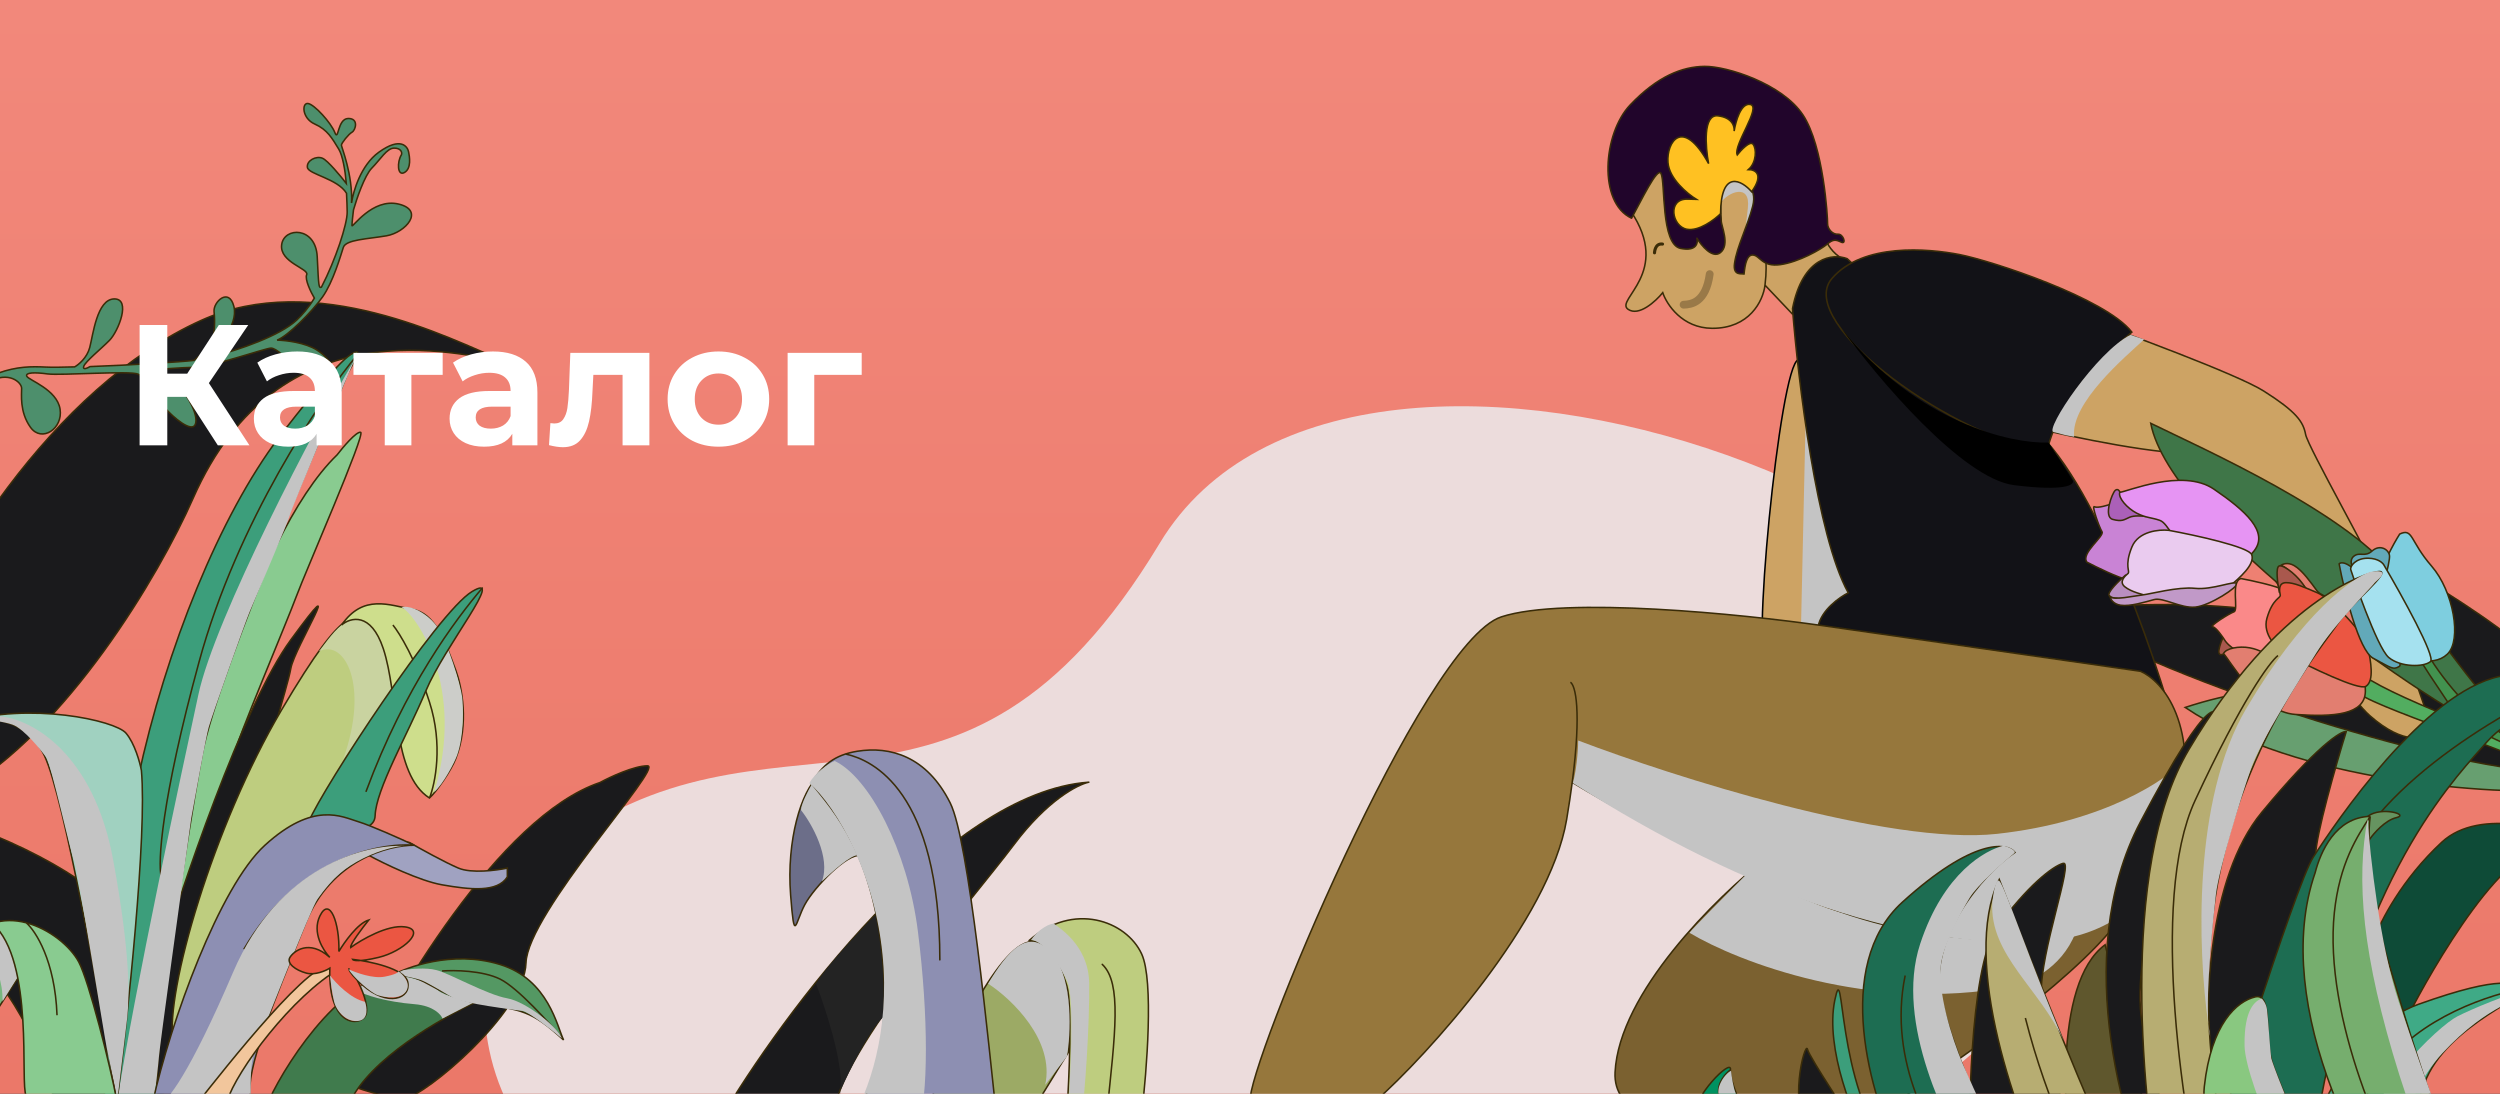 <svg width="320" height="140" viewBox="0 0 320 140" fill="none" xmlns="http://www.w3.org/2000/svg">
<rect x="0" y="0" width="320" height="140" fill="#333333" stroke="none"/>
<rect width="320" height="140" fill="url(#paint0_linear)"/>
<g clip-path="url(#clip0)">
<g style="mix-blend-mode:multiply">
<path d="M266.851 109.435C257.677 145.551 226.477 150.076 198.271 145.551C172.231 147.054 146.988 149.041 100.613 155.959C60.113 162 54.317 121.93 70.113 109.394C98.735 86.679 122.509 112.532 148.447 69.528C173.339 28.257 277.533 67.385 266.851 109.435Z" fill="#ECDCDC"/>
</g>
<path d="M279.703 90.552C302.872 82.88 319.752 95.076 327.428 97.537C330.249 98.441 338.418 100.503 328.841 101.149C319.264 101.796 293.988 100.171 279.703 90.552Z" fill="#679F70" stroke="#3A2C08" stroke-width="0.2"/>
<path d="M263.175 78.166C305.635 73.618 316.997 90.193 324.673 92.653C327.494 93.558 335.837 97.979 326.26 98.625C316.683 99.271 277.459 87.786 263.175 78.166Z" fill="#1A1A1C" stroke="#3A2C08" stroke-width="0.2"/>
<path d="M225.916 84.567C224.313 81.79 228.435 41.642 230.626 46.449C232.818 51.256 238.679 62.197 238.679 62.197V84.567C238.679 84.567 227.518 87.344 225.916 84.567Z" fill="#CDA364" stroke="black" stroke-width="0.2"/>
<g style="mix-blend-mode:multiply">
<path d="M230.486 82.198L231.191 50.483C233.776 58.823 239.765 79.144 239.413 81.258C239.131 82.949 232.835 82.433 230.486 82.198Z" fill="#C4C4C4"/>
</g>
<path d="M208.385 39.583C206.664 38.366 214.048 34.891 208.729 27.016C209.712 24.812 212.002 20.398 213.298 20.379C214.919 20.356 215.543 28.262 215.596 28.807C215.649 29.353 219.466 30.137 218.987 26.656C218.509 23.174 221.571 21.694 223.81 21.891C226.049 22.089 225.439 26.969 224.884 29.878C224.439 32.205 230.566 31.409 233.825 30.949C233.987 31.425 234.959 32.934 236.425 33.332C233.473 33.251 230.506 37.849 229.391 40.159L225.921 36.501C225.67 38.541 223.916 42.056 219.14 42.023C215.319 41.996 213.342 38.972 212.83 37.463C211.923 38.575 209.762 40.557 208.385 39.583Z" fill="#CDA364"/>
<path d="M225.921 36.501C225.67 38.541 223.916 42.056 219.14 42.023C215.319 41.996 213.342 38.972 212.83 37.463C211.923 38.575 209.762 40.557 208.385 39.583C206.664 38.366 214.048 34.891 208.729 27.016C209.712 24.812 212.002 20.398 213.298 20.379C214.919 20.356 215.543 28.262 215.596 28.807C215.649 29.353 219.466 30.137 218.987 26.656C218.509 23.174 221.571 21.694 223.81 21.891C226.049 22.089 225.439 26.969 224.884 29.878C224.439 32.205 230.566 31.409 233.825 30.949C233.987 31.425 234.959 32.934 236.425 33.332C233.473 33.251 230.506 37.849 229.391 40.159L225.921 36.501ZM225.921 36.501C226.122 34.868 226.067 33.536 226.016 33.047" stroke="#3A2C08" stroke-width="0.2"/>
<g style="mix-blend-mode:multiply">
<path d="M223.725 26.628C224.116 23.322 221.078 24.643 220.244 25.982C219.983 17.847 224.999 22.201 225.26 25.329C225.452 27.634 223.831 30.881 222.8 32.549C222.726 32.709 222.642 32.841 222.548 32.943C222.627 32.824 222.711 32.692 222.8 32.549C223.246 31.585 223.377 29.572 223.725 26.628Z" fill="#C4C4C4"/>
</g>
<path d="M215.5 39.001C216.494 38.977 218.347 38.712 218.844 35.087" stroke="#997948" stroke-linecap="round" stroke-linejoin="round"/>
<path d="M211.777 32.36C211.777 32.36 211.812 31.1 212.801 31.242" stroke="#3A2C08" stroke-width="0.4" stroke-linecap="round" stroke-linejoin="round"/>
<path d="M206.728 137.267C207.216 127.072 219.756 114.795 225.966 109.931C233.58 98.161 277.602 107.179 272.141 116.404C267.772 123.784 250.599 135.952 242.559 141.113C230.412 144.079 206.24 147.462 206.728 137.267Z" fill="#7B6130" stroke="#3A2C08" stroke-width="0.2"/>
<g style="mix-blend-mode:multiply">
<path d="M257.407 126.29C239.359 129.671 222.45 123.104 216.252 119.398C216.616 118.878 221.215 114.24 223.468 111.986L230.425 114.717C238.227 119.242 257.168 119.723 265.663 119.398C263.843 124.079 259.4 125.943 257.407 126.29Z" fill="#C4C4C4"/>
</g>
<path d="M236.579 75.884C232.555 68.648 230.142 48.621 229.439 39.513C230.767 32.776 234.654 32.435 236.432 33.107C240.757 37.11 251.576 47.046 260.249 54.761C268.922 62.475 276.72 86.33 279.536 97.293C275.578 90.851 246.678 83.198 232.723 80.176C233.133 78.076 235.464 76.44 236.579 75.884Z" fill="#121217" stroke="#3A2C08" stroke-width="0.2"/>
<path d="M208.839 27.929C204.54 25.951 205.158 17.101 208.673 13.42C212.188 9.74 215.315 8.54 218.169 8.497C221.023 8.455 228.113 10.698 230.776 14.709C233.438 18.719 233.949 27.946 233.93 28.616C233.912 29.287 234.574 30.04 235.259 29.979C235.944 29.917 236.387 31.336 235.673 30.995C234.959 30.654 234.639 30.605 233.858 31.266C233.076 31.928 230.26 33.538 227.88 33.875C225.5 34.211 225.272 32.668 224.349 32.643C223.61 32.623 223.365 33.78 223.236 35.089C223.066 34.937 221.778 35.443 222.019 33.714C222.319 31.553 223.717 28.899 224.349 26.385C224.98 23.871 223.195 23.019 221.464 23.172C219.732 23.326 220.339 27.573 220.32 28.244C220.302 28.914 221.481 31.329 220.208 32.339C219.19 33.147 217.782 31.442 217.205 30.489C217.363 31.096 217.166 32.207 215.12 31.798C212.563 31.286 213.182 23.347 212.611 22.207C212.154 21.294 209.989 25.867 208.839 27.929Z" fill="#21052B" stroke="#3A2C08" stroke-width="0.2" stroke-linecap="round" stroke-linejoin="round"/>
<path d="M192.172 78.959C200.256 76.309 222.979 78.606 233.331 80.087L273.982 85.924C276.783 87.134 281.694 92.71 278.93 105.331C275.475 121.108 259.957 122.005 243.604 118.912C230.521 116.438 209.913 105.368 201.244 100.143C201.057 101.574 200.822 103.15 200.532 104.884C198.363 117.824 182.648 135.136 176.001 141C170.234 142.291 160.359 144.487 160.001 141C159.554 136.642 182.068 82.272 192.172 78.959Z" fill="#96773C"/>
<path d="M201.013 87.326C201.656 87.725 202.45 90.897 201.244 100.143M201.244 100.143C201.057 101.574 200.822 103.15 200.532 104.884C198.363 117.824 182.648 135.136 176.001 141C170.234 142.291 160.359 144.487 160.001 141C159.554 136.642 182.068 82.272 192.172 78.959C200.256 76.309 222.979 78.606 233.331 80.087L273.982 85.924C276.783 87.134 281.694 92.71 278.93 105.331C275.475 121.108 259.957 122.005 243.604 118.912C230.521 116.438 209.913 105.368 201.244 100.143Z" stroke="#3A2C08" stroke-width="0.2"/>
<g style="mix-blend-mode:multiply">
<path d="M255.627 106.733C241.872 108.249 214.148 99.399 202.005 94.785C202.005 96.35 201.709 99.034 201.32 100.228C224.072 114.777 245.285 121.553 261.372 120.503C277.458 119.454 280.35 104.354 279.67 97.262C277.387 99.788 269.383 105.218 255.627 106.733Z" fill="#C4C4C4"/>
</g>
<path d="M281.707 57.994C277.002 58.417 265.161 55.93 259.828 54.634C257.371 46.928 262.366 41.782 265.171 40.171C271.968 42.581 286.4 47.931 289.747 50.047C293.931 52.692 294.816 53.982 295.116 55.6C295.417 57.219 303.868 72.059 304.939 74.965C305.795 77.289 309.632 88.398 311.443 93.663C310.574 94.597 307.735 95.494 303.333 91.6C298.93 87.706 287.081 67.574 281.707 57.994Z" fill="#CDA364" stroke="#3A2C08" stroke-width="0.2"/>
<path d="M220.23 27.352C219.431 28.138 217.449 29.636 215.913 29.343C213.994 28.976 213.374 25.415 216.019 25.488L217.14 25.518C215.992 24.814 213.659 22.884 213.5 20.798C213.303 18.19 215.367 14.882 218.701 20.94C218.295 18.805 217.968 14.594 219.9 14.827C221.712 15.045 222.036 16.156 221.97 16.784C222.177 15.488 222.845 13.163 224.022 13.369C225.54 13.635 221.815 18.603 222.365 19.829C222.876 19.185 223.994 18.007 224.377 18.449C224.855 19 224.851 20.794 223.794 21.708C224.617 21.7 225.851 22.257 224.21 24.545C222.963 23.091 220.279 21.611 220.23 27.352Z" fill="#FFC122" stroke="#3A2C08" stroke-width="0.2"/>
<path d="M234.493 35.639C238.45 31.064 246.763 31.794 250.819 32.584C254.874 33.375 269.465 38.136 272.879 42.51C270.145 44.856 263.801 50.33 262.021 57.683C250.615 56.439 229.547 41.356 234.493 35.639Z" fill="#121217" stroke="#3A2C08" stroke-width="0.2"/>
<g style="mix-blend-mode:multiply">
<path d="M274.447 43.451L272.704 42.866C268.391 44.987 261.637 55.079 262.858 55.307C263.835 55.491 263.66 55.605 265.492 55.911C265.003 51.575 272.055 45.665 274.447 43.451Z" fill="#C4C4C4"/>
</g>
<g style="mix-blend-mode:multiply">
<path d="M257.8 62.099C251.197 61.274 240.359 48.441 235.766 42.128C245.494 54.155 257.456 56.818 262.222 56.646L265.317 61.51C265.563 62.05 264.403 62.925 257.8 62.099Z" fill="black"/>
</g>
<path d="M311.18 86.893C308.998 85.308 294.97 75.729 288.229 71.137C285.215 69.912 287.263 67.729 288.863 69.426C290.463 71.123 309.584 84.369 311.515 85.274C313.446 86.179 330.666 96.25 331.757 96.488C332.849 96.726 332.277 98.238 331.524 98.324C330.77 98.411 313.908 88.874 311.18 86.893Z" fill="#5AC76C" stroke="#3A2C08" stroke-width="0.2"/>
<path d="M275.295 54.184C277.841 67.428 311.095 90.495 321.015 94.831L326.087 95.917C326.011 94.962 312.395 82.326 306.923 74.192C301.45 66.058 281.482 57.219 275.295 54.184Z" fill="#3F7648" stroke="#3A2C08" stroke-width="0.2"/>
<path d="M268.103 64.861C268.454 65.085 269.88 64.657 270.549 64.415C273.526 63.697 277.061 66.481 278.456 67.964C276.977 70.169 273.699 74.51 272.417 74.236C271.135 73.961 268.356 72.602 267.127 71.956C266.278 70.843 269.406 68.625 269.055 68.062C268.705 67.499 267.664 64.582 268.103 64.861Z" fill="#C983D5" stroke="#3A2C08" stroke-width="0.2"/>
<path d="M269.983 76.264C269.651 75.855 271.218 74.345 272.042 73.641C272.431 74.121 275.859 75.474 274.359 76.107C272.859 76.74 270.398 76.775 269.983 76.264Z" fill="#B98EC0" stroke="#3A2C08" stroke-width="0.2"/>
<path d="M270.751 62.769C271.058 62.52 271.257 62.783 271.318 62.945C271.328 63.742 273.559 65.384 274.674 66.105C274.213 66.038 273.15 65.963 272.586 66.209C271.88 66.515 271.645 66.812 270.421 66.48C269.198 66.147 270.367 63.08 270.751 62.769Z" fill="#AB60B8" stroke="#3A2C08" stroke-width="0.2"/>
<path d="M283.374 62.606C279.328 59.849 272.048 63.033 271.328 63.013C271.088 63.71 272.281 65.058 273.493 65.685C274.139 66.018 274.617 66.146 275.092 66.251C275.51 66.344 275.927 66.421 276.453 66.606C277.579 67.001 278.205 69.512 281.05 71.532C283.895 73.553 286.686 72.9 288.551 70.484C290.415 68.067 287.42 65.364 283.374 62.606Z" fill="#E694F3" stroke="#3A2C08" stroke-width="0.2"/>
<path d="M272.886 70.008C273.709 67.997 276.361 67.751 277.584 67.879C280.986 68.503 287.877 70.004 288.224 71.008C288.657 72.263 286.666 73.95 285.38 75.065C284.094 76.18 277.829 77.097 275.948 76.578C274.067 76.058 272.807 75.765 271.988 75.115C271.169 74.465 272.015 73.707 272.367 73.421C272.72 73.135 271.856 72.521 272.886 70.008Z" fill="#EACBEF" stroke="#3A2C08" stroke-width="0.2"/>
<path d="M280.964 75.306C278.764 75.076 275.21 76.05 274.234 76.153C273.326 76.248 270.437 76.895 270.08 76.355C270.128 76.664 270.467 77.321 271.434 77.469C272.644 77.654 274.548 77.063 275.722 76.747C276.897 76.431 279.142 77.895 281.005 77.71C282.867 77.524 286.573 75.103 286.294 74.694C286.015 74.284 283.163 75.537 280.964 75.306Z" fill="#C199C8"/>
<path d="M270.045 76.212C270.041 76.266 270.053 76.314 270.08 76.355M270.08 76.355C270.437 76.895 273.326 76.248 274.234 76.153C275.21 76.05 278.764 75.076 280.964 75.306C283.163 75.537 286.015 74.284 286.294 74.694C286.573 75.103 282.867 77.524 281.005 77.71C279.142 77.895 276.897 76.431 275.722 76.747C274.548 77.063 272.644 77.654 271.434 77.469C270.467 77.321 270.128 76.664 270.08 76.355Z" stroke="#3A2C08" stroke-width="0.2"/>
<path d="M327.415 96.801C321.519 94.932 304.765 88.755 301.781 85.888C298.655 84.986 300.088 87.408 301.968 88.789C304.977 91 325.54 97.347 331.419 101.299C333.65 100.649 332.58 98.437 327.415 96.801Z" fill="#52AD60" stroke="#3A2C08" stroke-width="0.2"/>
<path d="M284.012 83.515C284.099 83.901 284.418 83.817 284.566 83.727C285.067 83.108 287.836 83.198 289.158 83.32C288.754 83.088 287.872 82.489 287.581 81.947C287.217 81.27 287.215 80.891 286.048 80.396C284.881 79.9 283.903 83.034 284.012 83.515Z" fill="#A9584D" stroke="#3A2C08" stroke-width="0.2"/>
<path d="M283.225 80.234C283.639 80.275 284.495 81.493 284.87 82.097C286.765 84.503 291.266 84.502 293.279 84.201C293.481 81.553 293.591 76.114 292.414 75.537C291.236 74.96 288.212 74.309 286.846 74.055C285.491 74.404 286.577 78.082 285.953 78.308C285.329 78.534 282.707 80.182 283.225 80.234Z" fill="#FA8989" stroke="#3A2C08" stroke-width="0.2"/>
<path d="M299.791 79.984C297.921 78.804 295.731 75.84 295.027 75.156C294.373 74.519 292.504 72.223 291.889 72.428C292.118 72.214 292.79 71.908 293.642 72.39C294.706 72.993 295.838 74.635 296.565 75.609C297.292 76.584 299.962 76.823 301.31 78.121C302.659 79.418 304.073 83.613 303.6 83.762C303.128 83.911 301.662 81.163 299.791 79.984Z" fill="#E27E70"/>
<path d="M291.772 72.518C291.803 72.472 291.842 72.443 291.889 72.428M291.889 72.428C292.504 72.224 294.373 74.519 295.027 75.156C295.731 75.84 297.921 78.804 299.791 79.984C301.662 81.163 303.128 83.911 303.6 83.762C304.073 83.613 302.659 79.418 301.31 78.121C299.962 76.823 297.292 76.584 296.565 75.609C295.838 74.635 294.706 72.993 293.642 72.39C292.79 71.908 292.118 72.214 291.889 72.428Z" stroke="#3A2C08" stroke-width="0.2"/>
<path d="M293.828 91.452C288.943 91.116 285.193 84.111 284.615 83.681C284.858 82.985 286.629 82.664 287.969 82.921C288.683 83.058 289.137 83.254 289.576 83.465C289.962 83.651 290.336 83.849 290.865 84.029C291.994 84.414 294.039 82.829 297.524 83.001C301.009 83.174 302.799 85.413 302.769 88.466C302.739 91.518 298.713 91.788 293.828 91.452Z" fill="#E27E70" stroke="#3A2C08" stroke-width="0.2"/>
<path d="M291.753 72.437C291.239 72.553 291.536 74.708 291.748 75.771C292.35 75.635 295.881 76.692 295.094 75.267C294.307 73.841 292.395 72.291 291.753 72.437Z" fill="#A9584D" stroke="#3A2C08" stroke-width="0.2"/>
<path d="M290.165 79.148C289.568 81.237 291.499 83.071 292.54 83.728C295.599 85.341 301.942 88.425 302.835 87.85C303.952 87.132 303.431 84.575 303.11 82.903C302.79 81.231 298.435 76.636 296.635 75.88C294.836 75.125 293.665 74.576 292.619 74.58C291.574 74.584 291.769 75.703 291.869 76.145C291.969 76.588 290.911 76.537 290.165 79.148Z" fill="#EB5642" stroke="#3A2C08" stroke-width="0.2"/>
<path d="M304.129 70.538C312.95 82.656 322.44 96.532 328.08 98.302C333.284 101.006 333.768 101.1 332.867 95.71C331.139 85.375 309.245 73.507 304.129 70.538Z" fill="#1A1A1C" stroke="#3A2C08" stroke-width="0.2"/>
<path d="M323.121 95.326C317.498 93.313 312.549 86.796 310.777 83.789C310.645 82.111 309.33 81.984 309.085 82.771C308.84 83.558 312.793 88.925 314.117 91.123C315.442 93.321 322.665 96.023 327.492 98.205C331.611 100.066 332.298 98.229 331.839 97.862C330.137 96.501 328.743 97.338 323.121 95.326Z" fill="#42924F" stroke="#3A2C08" stroke-width="0.2"/>
<path d="M304.614 80.85C302.19 77.921 305.302 71.302 307.161 68.359C308.887 67.549 308.448 69.249 311.245 72.465C314.041 75.681 315.159 81.952 313.249 83.743C311.339 85.534 307.645 84.51 304.614 80.85Z" fill="#7ECEDF" stroke="#3A2C08" stroke-width="0.2"/>
<path d="M299.407 72.17C299.561 71.996 300.128 71.864 301.166 72.73C301.215 72.77 301.264 72.817 301.313 72.869C301.05 72.522 300.674 71.703 301.279 71.206C302.035 70.584 302.685 71.37 303.627 70.528C304.568 69.685 305.664 70.236 305.849 71.055C306.035 71.874 304.368 77.469 303.749 78.734C303.659 80.345 307.916 84.797 307.109 85.3C306.302 85.804 306.06 85.473 303.761 84.249C301.921 83.269 300.092 75.788 299.407 72.17Z" fill="#62A9B9"/>
<path d="M303.749 78.734C303.659 80.345 307.916 84.797 307.109 85.3C306.302 85.804 306.06 85.473 303.761 84.249C301.921 83.269 300.092 75.788 299.407 72.17C299.561 71.996 300.128 71.864 301.166 72.73C301.215 72.77 301.264 72.817 301.313 72.869M303.749 78.734C303.34 77.17 302.307 73.921 301.313 72.869M303.749 78.734C304.368 77.469 306.035 71.874 305.849 71.055C305.664 70.236 304.568 69.685 303.627 70.528C302.685 71.37 302.035 70.584 301.279 71.206C300.674 71.703 301.05 72.522 301.313 72.869" stroke="#3A2C08" stroke-width="0.2"/>
<path d="M303.143 71.454C304.435 71.479 305.033 72.078 305.171 72.374C307.44 76.234 311.802 84.1 311.1 84.685C310.222 85.416 307.276 85.425 305.759 84.158C304.241 82.89 301.017 73.357 300.897 72.917C300.777 72.477 301.528 71.422 303.143 71.454Z" fill="#A5E1EF" stroke="#3A2C08" stroke-width="0.2"/>
<path d="M76.803 100.161C63.928 104.509 50.22 127.854 44.975 138.983C46.524 139.566 50.089 140.691 51.948 140.536C54.273 140.342 67.147 129.666 67.326 123.26C67.505 116.854 85.028 98.025 82.882 98.025C81.166 98.025 78.114 99.449 76.803 100.161Z" fill="#1A1A1C" stroke="#3A2C08" stroke-width="0.2"/>
<path d="M25.736 41.017C6.751 49.607 -8.046 73.164 -13.804 89.648C-15.181 93.478 -14.005 95.898 -13.245 96.63C-9.416 100.924 -16.315 107.734 -5.268 101.44C8.54 93.572 20.36 73.689 24.711 63.797C35.759 38.68 58.92 45.51 64.41 46.2C57.652 43.367 40.324 34.416 25.736 41.017Z" fill="#1A1A1C" stroke="#3A2C08" stroke-width="0.2"/>
<path d="M28.326 136.978C37.528 159.02 22.323 131.008 20.468 143.804C19.889 143.469 11.175 165.051 7.557 143.804C3.94 122.558 -12.884 115.107 -21 100.633C11.451 108.421 20.468 118.157 28.326 136.978Z" fill="#1A1A1C" stroke="#3A2C08" stroke-width="0.2"/>
<path d="M43.144 58.226C32.199 68.799 23.279 102.237 20.188 117.634L22.97 116.753C25.212 110.628 29.741 98.05 29.927 96.741C30.159 95.105 36.767 79.497 37.927 76.35C39.086 73.204 46.855 55.457 46.159 55.331C45.602 55.23 43.917 57.219 43.144 58.226Z" fill="#89CB90" stroke="#3A2C08" stroke-width="0.2"/>
<path d="M37.231 81.887C31.11 90.244 23.163 113.815 19.956 124.555C16.617 134.884 18.951 139.851 20.535 141.044C25.019 128.206 33.938 102.051 33.753 100.137C33.521 97.746 36.767 88.18 37.231 85.537C37.695 82.894 44.884 71.44 37.231 81.887Z" fill="#1A1A1C" stroke="#3A2C08" stroke-width="0.2"/>
<path d="M44.886 45.386C43.124 46.493 38.046 52.896 35.727 55.958C28.213 65.904 21.265 82.848 17.64 99.76C14.328 115.21 14.051 130.654 13.35 140.289C15.939 141.086 20.932 142.202 20.19 140.289C19.263 137.897 23.785 107.815 25.872 96.613C27.959 85.411 43.959 49.413 44.306 48.281C44.525 47.569 45.566 46.065 45.765 45.386C45.884 44.983 45.706 44.87 44.886 45.386Z" fill="#3C9E7B"/>
<path d="M45.765 45.386C45.884 44.983 45.706 44.87 44.886 45.386C43.124 46.493 38.046 52.896 35.727 55.958C28.213 65.904 21.265 82.848 17.64 99.76C14.328 115.21 14.051 130.654 13.35 140.289C15.939 141.086 20.932 142.202 20.19 140.289C19.263 137.897 23.785 107.815 25.872 96.613C27.959 85.411 43.959 49.413 44.306 48.281C44.525 47.569 45.566 46.065 45.765 45.386ZM45.765 45.386C41.039 51.035 30.364 66.811 25.481 84.717C20.598 102.622 20.212 110.473 20.629 112.16" stroke="#3A2C08" stroke-width="0.2"/>
<g style="mix-blend-mode:multiply">
<path d="M25.396 88.898C27.515 79.06 40.367 54.54 45.662 45.537C45.015 46.655 37.248 65.249 37.072 66.014C36.895 66.779 32.483 77.075 31.952 78.312L31.952 78.313C31.423 79.548 27.127 91.611 26.715 93.082C26.386 94.259 25.087 101.34 24.479 104.733C23.145 114.344 20.454 133.872 20.36 135.096C20.266 136.32 19.85 139.764 19.654 141.333H14.947C17.242 126.603 23.277 98.737 25.396 88.898Z" fill="#C4C4C4"/>
</g>
<path d="M36.024 90.897C27.328 105.623 21.112 126.985 22.155 133.278C24.706 131.768 40.938 107.853 41.402 104.706C41.773 102.189 47.354 93.588 50.098 89.602C50.407 87.295 50.492 82.252 48.358 80.54C45.692 78.4 44.72 76.17 36.024 90.897Z" fill="#BECD7F" stroke="#3A2C08" stroke-width="0.2"/>
<g style="mix-blend-mode:multiply">
<path d="M43.906 97.248C47.367 87.642 44.067 81.698 40.812 83.388C41.736 82.257 42.858 80.456 44.346 79.577C46.206 78.478 47.922 80.199 48.682 81.932C49.291 83.318 49.979 86.596 50.246 88.061L43.906 97.248Z" fill="#C9D3A0"/>
</g>
<path d="M49.058 83.02C47.481 78.288 44.845 79.035 43.725 80C46.507 75.972 49.87 77.482 52.768 77.986C55.667 78.489 56.881 81.882 58.334 85.789C59.114 87.891 60.079 92.632 58.334 97.111C57.745 98.623 55.86 101.349 54.971 102.146C50.217 99.125 51.029 88.936 49.058 83.02Z" fill="#CEDE8C"/>
<path d="M54.971 102.146C50.217 99.125 51.029 88.936 49.058 83.02C47.481 78.288 44.845 79.035 43.725 80C46.507 75.972 49.87 77.482 52.768 77.986C55.667 78.489 56.881 81.882 58.334 85.789C59.114 87.891 60.079 92.632 58.334 97.111C57.745 98.623 55.86 101.349 54.971 102.146ZM54.971 102.146C55.705 100.328 56.733 95.324 54.971 89.856C53.209 84.388 51.117 81.007 50.292 80" stroke="#3A2C08" stroke-width="0.2"/>
<g style="mix-blend-mode:multiply">
<path d="M55.569 101.393C59.603 88.252 53.509 78.863 51.389 77.716C52.663 77.407 54.788 78.612 55.903 80.152C57.297 82.077 58.974 87.742 59.157 89.225C59.308 90.455 59.412 94.187 58.5 96.704C58.179 97.588 56.753 100.358 55.569 101.393Z" fill="#CCCDC9"/>
</g>
<path d="M60.421 75.72C56.015 78.363 41.302 100.93 39.562 105.084C42.191 106.217 47.922 107.136 48.015 104.417C48.131 101.019 52.073 94.222 54.508 88.432C56.943 82.642 64.827 73.076 60.421 75.72Z" fill="#3C9E7B" stroke="#3A2C08" stroke-width="0.2"/>
<path d="M61.735 75.268C58.344 79.25 51.851 87.843 46.863 101.284" stroke="#3A2C08" stroke-width="0.2" stroke-linecap="round" stroke-linejoin="round"/>
<path d="M16.129 93.844C17.242 95.153 17.907 97.578 18.1 98.627C18.842 106.884 16.322 130.346 14.97 141.044C12.921 128.457 8.199 101.975 5.694 96.739C3.19 91.503 -2.461 91.705 -4.973 92.46C3.839 89.817 14.738 92.208 16.129 93.844Z" fill="#A0D1C0" stroke="#3A2C08" stroke-width="0.2"/>
<g style="mix-blend-mode:multiply">
<path d="M14.481 110.05C11.995 96.547 4.239 92.134 0.115 91.698C-0.795 91.615 -2.033 91.903 -2.539 92.057C-1.654 92.114 0.415 92.334 1.615 92.76C3.114 93.293 5.408 96.235 5.958 96.991C6.507 97.747 9.051 109.226 9.463 110.05C9.875 110.875 13.381 132.802 13.656 134.108C13.876 135.152 14.664 138.942 15.03 140.706L16.288 130.247C16.563 127.429 16.706 122.14 14.481 110.05Z" fill="#C4C4C4"/>
</g>
<path d="M1.035 118.344C-8.055 116.532 -12.569 132.022 -13.69 139.993C-11.371 141.252 -6.594 143.014 -6.037 139.993C-5.481 136.973 0.842 127.239 3.934 122.75L1.035 118.344Z" fill="#78B77F" stroke="#3A2C08" stroke-width="0.2"/>
<g style="mix-blend-mode:multiply">
<path d="M0.322 128.184C0.418 122.981 -3.063 120.369 -4.816 119.713C-4.013 118.91 -1.886 118.388 -0.923 118.228C-0.575 118.361 0.258 118.958 0.804 120.275C1.35 121.592 1.995 124.035 2.249 125.092L0.322 128.184Z" fill="#C4C4C4"/>
</g>
<path d="M3.354 140.245C2.519 138.936 4.471 122.983 -0.979 118.2C0.425 117.706 1.921 117.739 3.354 118.114C6.301 118.884 8.987 121.095 10.079 123.127C11.377 125.544 14.175 136.595 14.948 140.875L3.354 140.245Z" fill="#89CB90"/>
<path d="M3.354 118.114C6.301 118.884 8.987 121.095 10.079 123.127C11.377 125.544 14.175 136.595 14.948 140.875L3.354 140.245C2.519 138.936 4.471 122.983 -0.979 118.2C0.425 117.706 1.921 117.739 3.354 118.114ZM3.354 118.114C4.562 119.159 7.041 122.989 7.299 129.951" stroke="#3A2C08" stroke-width="0.2"/>
<path d="M51.568 124.875C44.704 123.969 37.036 135.196 34.408 140.86C36.65 142.916 41.968 145.643 45.307 140.105C48.646 134.567 57.829 129.574 62.003 127.77C61.153 127.225 58.432 125.781 51.568 124.875Z" fill="#407B4D" stroke="#3A2C08" stroke-width="0.2"/>
<g style="mix-blend-mode:multiply">
<path d="M53.08 128.537C49.335 128.227 46.728 127.382 45.594 126.742C46.151 126.206 47.771 125.097 49.801 124.948C52.337 124.763 54.936 125.753 56.049 126.742C56.94 127.534 59.596 128.062 60.813 128.227L56.638 130.372C56.473 129.898 55.505 128.737 53.08 128.537Z" fill="#C4C4C4"/>
</g>
<path d="M64.009 123.456C57.794 121.543 51.801 123.953 50.41 124.75C54.806 124.75 55.53 127.486 61.193 128.4C66.887 129.319 67.937 129.278 72.139 133.116C71.328 131.48 70.224 125.37 64.009 123.456Z" fill="#549863"/>
<path d="M72.139 133.116C71.328 131.48 70.224 125.37 64.009 123.456C57.794 121.543 51.801 123.953 50.41 124.75C54.806 124.75 55.53 127.486 61.193 128.4C66.887 129.319 67.937 129.278 72.139 133.116ZM72.139 133.116C70.368 130.98 66.262 126.431 64.009 125.323C61.756 124.215 58.121 124.169 56.585 124.285" stroke="#3A2C08" stroke-width="0.2"/>
<g style="mix-blend-mode:multiply">
<path d="M55.878 124.176C54.486 123.811 52.481 124.024 51.652 124.176L50.451 124.714C51.335 124.852 53.285 125.203 54.014 125.501C54.925 125.874 57.08 127.2 58.074 127.78C59.069 128.36 65.946 129.313 66.857 129.396C67.586 129.462 70.531 131.771 71.912 132.917C71.58 131.674 67.479 128.236 64.91 127.78C62.341 127.324 57.618 124.631 55.878 124.176Z" fill="#C4C4C4"/>
</g>
<path d="M-9.449 53.694C-15.657 59.047 -17.137 97.269 -17.113 115.019L-15.954 114.997C-17.031 82.286 -11.546 59.398 -11.217 58.384C-10.888 57.371 -9.369 57.972 -8.546 58.586C-7.723 59.2 -2.39 59.1 -3.355 57.104C-4.32 55.108 -8.113 56.941 -8.799 57.458C-9.485 57.974 -10.438 56.607 -9.657 54.956C-8.877 53.305 -3.946 50.317 -1.422 48.885C1.103 47.453 2.754 48.933 2.768 49.688C2.782 50.443 2.477 52.715 3.906 54.702C5.334 56.69 8.083 54.876 7.689 52.365C7.294 49.855 3.676 48.664 3.435 48.165C3.194 47.666 4.469 47.642 6.097 47.863C7.724 48.084 16.757 47.411 17.694 47.898C18.631 48.383 19.834 50.753 21.02 52.115C22.205 53.478 24.561 55.448 25.003 54.307C25.446 53.165 24.005 50.549 22.943 49.562C21.881 48.574 18.496 47.379 18.843 47.372C19.191 47.366 23.128 47.04 25.099 47.003C27.069 46.966 33.982 44.571 34.678 44.558C35.373 44.545 36.674 45.905 38.089 47.138C39.504 48.37 41.945 48.702 42.397 48.064C42.849 47.426 42.475 46.048 40.597 44.825C39.094 43.846 36.553 43.558 35.47 43.536C36.852 43.007 39.925 39.928 41.281 38.014C42.637 36.1 43.616 32.683 43.945 31.669C44.274 30.656 47.056 30.604 49.484 30.181C51.911 29.758 54.409 26.941 51.031 26.123C47.653 25.306 45.06 29.257 45.053 28.879C45.047 28.577 45.18 27.408 45.247 26.861C45.646 25.469 46.672 22.454 47.582 21.53C48.72 20.376 49.506 18.977 50.433 18.959C51.36 18.942 51.511 19.568 51.377 19.823C50.814 20.714 50.849 22.602 51.767 22.081C52.685 21.561 52.425 20.055 52.297 19.428C52.169 18.801 51.332 17.432 48.472 19.499C46.183 21.154 45.203 24.512 44.998 25.985C45.162 22.331 43.705 18.833 43.7 18.582C43.695 18.33 44.601 17.18 45.06 16.92C45.519 16.659 45.955 15.14 44.564 15.167C43.173 15.193 43.345 18.211 42.858 16.961C42.371 15.711 40.239 13.359 39.425 13.249C38.611 13.138 38.649 15.152 40.286 15.876C41.923 16.601 42.524 17.723 43.362 19.092C43.837 19.869 44.178 21.706 44.33 23.48C43.592 22.528 41.951 20.553 41.296 20.263C40.478 19.901 39.214 20.554 39.347 21.433C39.479 22.312 43.233 22.871 44.354 24.738C44.402 25.614 44.427 26.448 44.44 27.128C44.468 28.646 42.949 33.283 41.142 36.758C40.8 36.889 40.794 36.767 40.611 32.987L40.605 32.865C40.416 28.966 36.358 29.042 36.053 31.314C35.748 33.586 39.59 34.395 39.256 35.156C38.989 35.766 39.801 37.412 40.24 38.159C39.497 39.402 38.662 40.325 37.974 40.971C35.844 42.971 30.548 44.802 27.161 45.655C27.044 45.59 26.877 45.384 27.15 45.077C27.491 44.693 30.566 41.739 29.939 39.233C29.313 36.727 27.261 38.654 27.401 39.91C27.54 41.167 27.455 42.805 27.124 43.692C26.859 44.402 25.498 45.611 24.85 46.127C23.198 46.329 16.669 46.739 11.529 46.923C11.185 47.125 10.541 47.402 10.717 46.895C10.937 46.262 12.88 44.715 14.018 43.56C15.155 42.406 16.817 38.221 14.614 38.262C12.411 38.303 11.917 42.844 11.484 44.489C11.137 45.805 10.056 46.684 9.559 46.96C7.836 47.006 6.733 47.032 5.848 46.986C2.25 46.802 -1.689 47.002 -9.449 53.694Z" fill="#4D8F6C" stroke="#3A2C08" stroke-width="0.2"/>
<path d="M56.591 113.258C53.715 112.754 49.132 110.531 47.199 109.482C47.199 107.266 50.678 107.468 52.417 107.845C53.808 108.643 57.008 110.413 58.678 111.118C60.347 111.823 63.547 111.412 64.939 111.118V112.251C63.663 114.265 60.185 113.887 56.591 113.258Z" fill="#A0A2C1" stroke="#3A2C08" stroke-width="0.2"/>
<path d="M33.904 108.194C28.107 113.481 21.846 130.724 19.527 141.171L32.049 140.541C31.354 137.017 35.064 128.207 39.122 118.137C42.368 110.082 49.75 108.152 53.035 108.194C51.334 107.397 47.516 105.677 45.846 105.173C43.76 104.544 40.138 102.509 33.904 108.194Z" fill="#8D8FB3"/>
<path d="M53.035 108.194C51.334 107.397 47.516 105.677 45.846 105.173C43.76 104.544 40.138 102.509 33.904 108.194C28.107 113.481 21.846 130.724 19.527 141.171L32.049 140.541C31.354 137.017 35.064 128.207 39.122 118.137C42.368 110.082 49.75 108.152 53.035 108.194ZM53.035 108.194C48.58 107.808 37.978 109.931 31.208 121.51" stroke="#3A2C08" stroke-width="0.2"/>
<g style="mix-blend-mode:multiply">
<path d="M29.847 124.425C35.686 110.802 46.758 108.065 51.803 108.276C50.985 108.269 48.753 108.724 46.461 109.884C44.175 111.042 42.703 112.194 40.659 115.055C39.758 116.316 33.771 131.707 32.64 134.426C31.908 136.189 32.13 139.412 32.1 140.733L20.558 141.181C20.528 141.186 20.501 141.187 20.477 141.184L20.558 141.181C21.371 141.034 24.214 137.568 29.847 124.425Z" fill="#C4C4C4"/>
</g>
<path d="M42.481 123.95C40.788 121.465 28.576 137.02 25.291 141.174L29.051 140.979C30.257 137.052 37.44 127.441 43.525 123.95H42.481Z" fill="#F2C69C" stroke="#3A2C08" stroke-width="0.2"/>
<path d="M42.215 122.542C41.365 121.661 39.919 119.37 40.94 117.256C42.215 114.613 43.49 118.263 43.375 121.787C44.07 120.612 45.809 118.162 47.201 117.759C46.389 118.766 44.789 120.881 44.882 121.284C46.273 120.277 49.612 118.338 51.838 118.641C54.621 119.018 51.607 121.787 48.476 122.542C47.441 122.792 46.7 122.907 46.181 122.944C48.519 123.328 51.868 124.222 52.186 125.689C52.65 127.829 49.636 128.962 46.389 126.067C46.118 125.825 45.888 125.609 45.693 125.416C46.234 126.388 47.224 128.634 46.853 129.843C46.389 131.353 41.983 131.856 42.215 123.927C41.674 124.263 40.314 124.858 39.201 124.556C37.809 124.179 36.65 123.297 37.114 122.542C37.577 121.787 39.548 120.151 42.215 122.542Z" fill="#EB5642"/>
<path d="M44.65 123.927C44.65 124.133 44.806 124.536 45.693 125.416M45.693 125.416C45.888 125.609 46.118 125.825 46.389 126.067C49.636 128.962 52.65 127.829 52.186 125.689C51.815 123.977 47.317 123.046 45.114 122.794C45.191 122.962 45.972 123.146 48.476 122.542C51.607 121.787 54.621 119.018 51.838 118.641C49.612 118.338 46.273 120.277 44.882 121.284C44.789 120.881 46.389 118.766 47.201 117.759C45.809 118.162 44.07 120.612 43.375 121.787C43.49 118.263 42.215 114.613 40.94 117.256C39.919 119.37 41.365 121.661 42.215 122.542C39.548 120.151 37.577 121.787 37.114 122.542C36.65 123.297 37.809 124.179 39.201 124.556C40.314 124.858 41.674 124.263 42.215 123.927C41.983 131.856 46.389 131.353 46.853 129.843C47.224 128.634 46.234 126.388 45.693 125.416Z" stroke="#3A2C08" stroke-width="0.2"/>
<g style="mix-blend-mode:multiply">
<path d="M49.238 125.014C47.757 125.305 45.535 124.496 44.609 124.056C45.139 124.982 47.419 127.097 48.378 127.395C49.337 127.693 51.387 128.023 52.048 126.767C52.577 125.762 51.563 124.717 50.99 124.32C51.023 124.43 50.719 124.723 49.238 125.014Z" fill="#C4C4C4"/>
</g>
<g style="mix-blend-mode:multiply">
<path d="M46.722 128.233C44.877 127.829 42.961 125.81 42.234 124.852C42.308 125.557 42.519 127.222 42.772 128.233C43.087 129.498 44.447 130.951 45.964 130.667C47.177 130.439 46.975 128.95 46.722 128.233Z" fill="#C4C4C4"/>
</g>
<path d="M269.454 120.93C262.741 125.864 264.113 144.121 265.638 152.634L277.807 155.141L269.454 120.93Z" fill="#5F572D" stroke="#3A2C08" stroke-width="0.2"/>
<path d="M273.996 105.168C264.803 122.639 272.109 145.726 276.911 155.087L282.126 156.161C280.269 151.982 276.088 141.118 274.217 131.102C272.346 121.086 279.817 101.838 283.786 93.465C284.352 90.087 283.188 87.698 273.996 105.168Z" fill="#1A1A1C" stroke="#3A2C08" stroke-width="0.2"/>
<path d="M255.693 118.612C251.908 123.786 252.028 145.816 252.174 146.364C252.213 147.407 252.029 148.836 251.932 149.42L266.906 152.765C265.097 146.05 261.44 131.549 261.286 127.272C261.094 121.925 265.464 110.14 264.094 110.505C262.725 110.87 259.477 113.437 255.693 118.612Z" fill="#1A1A1C" stroke="#3A2C08" stroke-width="0.2"/>
<path d="M307.732 131.149C308.112 129.933 318.171 110.648 324.595 108.995C328.617 107.96 330.904 108.084 331.954 108.403C332.163 108.501 332.363 108.598 332.553 108.693C332.442 108.595 332.246 108.491 331.954 108.403C327.159 106.154 317.449 103.26 312.543 107.805C307.423 112.549 304.66 118.003 303.918 120.137L307.732 131.149Z" fill="#0E4B37" stroke="#3A2C08" stroke-width="0.2"/>
<path d="M289.518 103.966C282.487 112.458 282.187 128.861 282.916 136.001L291.277 130.605C292.978 124.656 296.383 112.111 296.398 109.526C296.413 106.94 299.019 97.855 300.32 93.636C299.649 93.541 296.55 95.474 289.518 103.966Z" fill="#1A1A1C" stroke="#3A2C08" stroke-width="0.2"/>
<path d="M296.093 109.722C293.805 113.289 283.218 147.116 281.536 152.767C283.886 158.946 293.186 159.63 293.391 158.637L297.004 141.105C302.652 110.556 315.203 98.645 318.283 95.008C320.746 92.098 328.443 87.998 331.984 86.311C331.241 85.727 327.81 84.959 320.023 86.564C310.289 88.571 298.954 105.263 296.093 109.722Z" fill="#1D6D52"/>
<path d="M331.984 86.311C331.241 85.727 327.81 84.959 320.023 86.564C310.289 88.571 298.954 105.263 296.093 109.722C293.805 113.289 283.218 147.116 281.536 152.767C283.886 158.946 293.186 159.63 293.391 158.637C293.595 157.644 296.586 143.133 297.004 141.105C302.652 110.556 315.203 98.645 318.283 95.008C320.746 92.098 328.443 87.998 331.984 86.311ZM331.984 86.311C325.732 87.859 306.47 98.195 300.93 109.532" stroke="#3A2C08" stroke-width="0.2"/>
<path d="M309.565 128.549C300.735 131.7 295.617 144.099 294.226 149.594L299.527 157.158L305.593 161.644C304.323 153.357 308.229 144.454 310.327 138.673C313.08 131.086 324.916 126.923 323.327 126.467C321.738 126.01 320.603 124.611 309.565 128.549Z" fill="#3FAA86"/>
<path d="M323.327 126.467C321.738 126.01 320.603 124.611 309.565 128.549C300.735 131.7 295.617 144.099 294.226 149.594L299.527 157.158L305.593 161.644C304.323 153.357 308.229 144.454 310.327 138.673C313.08 131.086 324.916 126.923 323.327 126.467ZM323.327 126.467C319.088 127.145 309.458 130.194 304.851 136.967C300.244 143.74 299.113 150.28 299.123 152.704" stroke="#3A2C08" stroke-width="0.2"/>
<g style="mix-blend-mode:multiply">
<path d="M312.602 134.838C307.071 140.803 304.907 152.003 305.559 161.611L301.615 159.55C301.183 158.952 300.543 156 301.437 148.972C302.554 140.187 312.205 131.287 314.53 130.102C316.39 129.154 321.065 127.197 323.586 126.63C322.743 128.216 318.692 128.27 312.602 134.838Z" fill="#C4C4C4"/>
</g>
<path d="M243.528 115.457C234.489 123.639 239.47 140.38 243.09 147.728L250.541 149.263L257.991 150.799C255.184 145.992 250.244 135.378 248.478 127.868C246.711 120.359 253.659 111.936 257.911 109.102C256.883 107.811 252.566 107.275 243.528 115.457Z" fill="#1D6D52"/>
<path d="M250.541 149.263L257.991 150.799C255.184 145.992 250.244 135.378 248.478 127.868C246.711 120.359 253.659 111.936 257.911 109.102C256.883 107.811 252.566 107.275 243.528 115.457C234.489 123.639 239.47 140.38 243.09 147.728L250.541 149.263ZM250.541 149.263C247.534 145.778 241.556 136.049 243.861 124.865" stroke="#3A2C08" stroke-width="0.2"/>
<g style="mix-blend-mode:multiply">
<path d="M245.776 120.835C242.448 130.964 249.328 144.063 252.531 149.636L257.947 150.752C256.235 147.123 252.503 139.146 251.269 136.268C249.726 132.67 248.02 126.91 248.437 123.483C248.732 121.055 250.929 116.887 252.124 114.91C253.08 113.328 256.364 110.418 257.887 109.16L257.885 109.005C257.654 108.607 256.826 108.335 256.442 108.249C254.172 108.813 248.792 111.653 245.776 120.835Z" fill="#C4C4C4"/>
</g>
<path d="M255.901 112.571C250.847 123.024 258.296 143.386 262.629 152.089L268.465 153.291L274.301 154.494C273.667 153.803 271.622 150.475 268.696 144.073C265.77 137.671 258.947 120.404 255.901 112.571Z" fill="#B7AD72"/>
<path d="M268.465 153.291L274.301 154.494C273.667 153.803 271.622 150.475 268.696 144.073C265.77 137.671 258.947 120.404 255.901 112.571C250.847 123.024 258.296 143.386 262.629 152.089L268.465 153.291ZM268.465 153.291C266.571 150.33 262.041 141.311 259.248 130.304" stroke="#3A2C08" stroke-width="0.2"/>
<g style="mix-blend-mode:multiply">
<path d="M255.932 112.78C255.444 112.301 255.126 114.524 255.014 115.512C254.638 122.244 261.116 126.535 264.183 133.285C264.27 133.487 264.358 133.688 264.445 133.889C264.361 133.685 264.274 133.484 264.183 133.285C260.039 123.692 256.649 113.485 255.932 112.78Z" fill="#C4C4C4"/>
</g>
<path d="M231.358 134.307C231.571 135.283 236.916 143.348 239.562 147.259L231.864 145.672C228.654 141.775 231.092 133.087 231.358 134.307Z" fill="#1A1A1C" stroke="#3A2C08" stroke-width="0.2"/>
<path d="M234.852 128.037C233.59 134.162 237.232 143.284 239.49 146.986L241.973 147.498C234.937 138.928 236.131 121.829 234.852 128.037Z" fill="#3C9E7B" stroke="#3A2C08" stroke-width="0.2"/>
<path d="M221.498 136.935C221.331 138.247 223.076 142.049 223.969 143.787L217.264 142.405C216.454 140.685 221.707 135.295 221.498 136.935Z" fill="#009261"/>
<path d="M221.498 136.935C221.331 138.247 223.076 142.049 223.969 143.787L217.264 142.405C216.454 140.685 221.707 135.295 221.498 136.935ZM221.498 136.935C220.848 137.425 219.768 138.613 220.013 140.043C220.259 141.473 220.563 142.212 220.764 142.328" stroke="#3A2C08" stroke-width="0.2"/>
<g style="mix-blend-mode:multiply">
<path d="M220.797 143.14L223.13 143.621L224.054 143.811C223.547 142.782 222.461 140.566 222.169 139.936C221.876 139.307 221.647 137.757 221.569 137.06C221.236 137.229 220.469 137.857 220.064 139.021C219.658 140.185 220.384 142.252 220.797 143.14Z" fill="#C4C4C4"/>
</g>
<path d="M306.719 104.662C305.305 104.992 303.848 106.659 303.296 107.452L302.507 106.254L303.14 104.442C304.813 103.234 308.486 104.25 306.719 104.662Z" fill="#669460" stroke="#3A2C08" stroke-width="0.2"/>
<path d="M280.167 95.955C271.127 111.178 274.23 141.719 276.912 155.087L282.562 156.251L288.211 157.415C285.806 152.13 281.398 137.087 283.014 119.194C285.035 96.829 297.776 82.109 299.307 79.707C300.838 77.304 306.233 73.109 304.542 73.148C302.851 73.188 291.466 76.926 280.167 95.955Z" fill="#B7AD72"/>
<path d="M282.562 156.251L288.211 157.415C285.806 152.13 281.398 137.087 283.014 119.194C285.035 96.829 297.776 82.109 299.307 79.707C300.838 77.304 306.233 73.109 304.542 73.148C302.851 73.188 291.466 76.926 280.167 95.955C271.127 111.178 274.23 141.719 276.912 155.087L282.562 156.251ZM282.562 156.251C279.548 143.674 275.012 115.306 280.978 102.446C286.944 89.585 290.532 84.73 291.58 83.91" stroke="#3A2C08" stroke-width="0.2"/>
<g style="mix-blend-mode:multiply">
<path d="M282.899 132.65C282.814 132.148 282.731 131.606 282.65 131.03C282.357 126.776 283.297 117.376 283.637 114.479C284.033 111.109 286.859 102.066 288.111 98.407C289.363 94.748 294.426 86.93 296.524 83.512C298.623 80.094 303.644 75.055 303.844 74.731C304.043 74.407 305.112 73.731 304.929 73.329C304.783 73.007 303.841 73.112 303.389 73.205C301.125 73.903 294.782 78.38 287.513 90.708C280.658 102.335 281.303 121.472 282.65 131.03C282.697 131.724 282.778 132.281 282.899 132.65Z" fill="#C4C4C4"/>
</g>
<path d="M282.152 139.079C281.438 145.559 288.626 154.565 292.309 158.258C293.826 158.571 295.698 158.951 297.558 159.321C302.69 160.34 307.725 161.275 304.927 160.47C300.161 159.1 291.849 139.136 290.823 135.947C289.797 132.759 290.975 127.047 288.659 127.605C286.343 128.163 283.045 130.979 282.152 139.079Z" fill="#89C880"/>
<path d="M287.783 140.239C288.066 143.512 290.417 151.909 297.558 159.321M297.558 159.321C302.69 160.34 307.725 161.275 304.927 160.47C300.161 159.1 291.849 139.136 290.823 135.947C289.797 132.759 290.975 127.047 288.659 127.605C286.343 128.163 283.045 130.979 282.152 139.079C281.438 145.559 288.626 154.565 292.309 158.258C293.826 158.571 295.698 158.951 297.558 159.321Z" stroke="#3A2C08" stroke-width="0.2"/>
<path d="M296.337 111.713C290.449 128.725 302.633 151.929 312.228 162.105L317.325 163.374L324.295 165.109C317.345 163.03 308.352 131.923 305.743 123.23C303.893 117.07 302.803 108.601 303.391 104.494C298.914 104.607 297.007 109.09 296.337 111.713Z" fill="#76AE6E"/>
<path d="M303.391 104.494C298.914 104.607 297.007 109.09 296.337 111.713C290.449 128.725 302.633 151.929 312.228 162.105L317.325 163.374M303.391 104.494C302.803 108.601 303.893 117.07 305.743 123.23C308.352 131.923 317.345 163.03 324.295 165.109L317.325 163.374M303.391 104.494C301.736 107.024 299.46 110.502 298.798 116.795C297.389 130.184 305.369 147.973 309.6 153.817C312.984 158.492 316.16 162.136 317.325 163.374" stroke="#3A2C08" stroke-width="0.2"/>
<g style="mix-blend-mode:multiply">
<path d="M307.136 137.652C311.027 150.045 317.293 160.357 319.939 163.964L324.082 164.818C322.15 164.42 320.535 161.074 318.645 158.411C316.756 155.747 310.107 137.419 307.053 128.278C304.609 120.966 303.372 109.566 303.059 104.78C301.591 112.534 302.271 122.16 307.136 137.652Z" fill="#C4C4C4"/>
</g>
<g style="mix-blend-mode:multiply">
<path d="M287.303 133.841C287.373 138.614 295.068 155.83 299.915 159.75L305.465 160.893C299.194 158.303 290.851 136.3 290.715 135.43C290.578 134.559 290.301 130.028 290.165 129.158C290.056 128.462 289.673 127.969 289.495 127.809C288.711 128.121 287.234 129.068 287.303 133.841Z" fill="#C4C4C4"/>
</g>
<path d="M101.199 114.566C100.656 107.526 102.567 101.262 104.755 99.369C107.238 102.444 111.373 109.809 110.095 109.525C108.499 109.17 104.256 113.49 103.014 115.796C101.772 118.102 101.695 120.995 101.199 114.566Z" fill="#6C6E89" stroke="#3A2C08" stroke-width="0.2" stroke-linecap="round" stroke-linejoin="round"/>
<g style="mix-blend-mode:multiply">
<path d="M105.205 112.807C106.358 109.781 103.908 105.417 102.527 103.696C102.527 102.975 103.448 101.194 103.909 100.394C105.782 100.922 108.676 106.754 109.857 109.475C108.952 109.337 106.466 111.666 105.205 112.807Z" fill="#C4C4C4"/>
</g>
<path d="M132.475 120.523C128.075 119.955 121.535 134.361 118.814 141.635H132.475L136.733 134.716C137.147 130.222 136.875 121.091 132.475 120.523Z" fill="#9CAA65" stroke="#3A2C08" stroke-width="0.2" stroke-linecap="round" stroke-linejoin="round"/>
<path d="M146.137 122.119C144.186 117.861 137.373 115.36 131.721 120.394C134.027 120.394 135.67 123.184 136.557 126.2C137.267 128.612 136.853 138.086 136.557 142.521H146.137C146.788 137.14 147.699 125.526 146.137 122.119Z" fill="#BECD7F" stroke="#3A2C08" stroke-width="0.2" stroke-linecap="round" stroke-linejoin="round"/>
<g style="mix-blend-mode:multiply">
<path d="M139.415 125.816C139.334 120.813 135.218 118.553 134.895 118.23C134.008 118.23 132.474 119.441 131.99 120.329C133.362 120.329 135.622 123.234 136.671 125.816C137.51 127.882 137.021 137.975 136.671 142.763H138.446C138.85 140.504 139.495 130.82 139.415 125.816Z" fill="#C4C4C4"/>
</g>
<g style="mix-blend-mode:multiply">
<path d="M133.785 138.863C135.039 133.17 129.483 127.851 126.48 125.908C128.874 121.927 131.669 118.264 134.845 122.285C137.386 125.501 137.068 132.497 136.559 135.244L133.785 138.863Z" fill="#C4C4C4"/>
</g>
<path d="M141.088 123.439C143.619 125.824 142.739 132.28 141.674 142.52" stroke="#3A2C08" stroke-width="0.2" stroke-linecap="round" stroke-linejoin="round"/>
<path d="M139.369 100.12C121.202 101.397 100.22 129.63 92 143.586C92 146.957 107.612 150.682 106.725 143.586C105.838 136.489 124.466 115.2 129.789 108.104C134.046 102.426 137.949 100.416 139.369 100.12Z" fill="#1A1A1C" stroke="#3A2C08" stroke-width="0.2" stroke-linecap="round" stroke-linejoin="round"/>
<g style="mix-blend-mode:multiply">
<path d="M107.591 139.298C107.919 135.91 105.633 128.962 104.449 125.911C105.901 123.475 110.762 118.385 113.011 116.145C113.745 120.144 114.773 128.562 113.011 130.231C111.249 131.901 108.664 137.149 107.591 139.564C107.455 140.887 107.263 142.685 107.591 139.298Z" fill="#232323"/>
</g>
<path d="M121.628 102.782C124.041 107.608 126.481 133.146 127.723 144.5H108.216C108.512 143.731 114.052 138.544 113.112 124.426C112.11 109.372 106.61 103.708 103.887 100.298C105.201 97.958 106.817 96.625 109.744 96.159C113.886 95.498 118.612 96.75 121.628 102.782Z" fill="#8D8FB2" stroke="#3A2C08" stroke-width="0.2" stroke-linecap="round" stroke-linejoin="round"/>
<path d="M108.328 96.541C111.626 97.266 120.299 101.194 120.299 122.857" stroke="#3A2C08" stroke-width="0.2" stroke-linecap="round" stroke-linejoin="round"/>
<g style="mix-blend-mode:multiply">
<path d="M117.495 119.245C116.186 108.767 111.204 99.451 106.842 97.406C106.049 97.712 104.27 98.955 103.592 100.256C106.956 103.081 112.482 112.415 113.106 124.031C113.618 133.575 110.719 140.955 108.292 144.465H117.495C118.849 140.203 118.856 130.126 117.495 119.245Z" fill="#C4C4C4"/>
</g>
</g>
<path d="M23.876 50.796H21.412V57H17.87V41.6H21.412V47.826H23.964L28.012 41.6H31.774L26.736 49.036L31.928 57H27.88L23.876 50.796ZM38.039 44.988C39.872 44.988 41.28 45.428 42.263 46.308C43.246 47.173 43.737 48.486 43.737 50.246V57H40.525V55.526C39.88 56.626 38.677 57.176 36.917 57.176C36.008 57.176 35.216 57.022 34.541 56.714C33.881 56.406 33.375 55.981 33.023 55.438C32.671 54.895 32.495 54.279 32.495 53.59C32.495 52.49 32.906 51.625 33.727 50.994C34.563 50.363 35.846 50.048 37.577 50.048H40.305C40.305 49.3 40.078 48.728 39.623 48.332C39.168 47.921 38.486 47.716 37.577 47.716C36.946 47.716 36.323 47.819 35.707 48.024C35.106 48.215 34.592 48.479 34.167 48.816L32.935 46.418C33.58 45.963 34.35 45.611 35.245 45.362C36.154 45.113 37.086 44.988 38.039 44.988ZM37.775 54.866C38.362 54.866 38.882 54.734 39.337 54.47C39.792 54.191 40.114 53.788 40.305 53.26V52.05H37.951C36.543 52.05 35.839 52.512 35.839 53.436C35.839 53.876 36.008 54.228 36.345 54.492C36.697 54.741 37.174 54.866 37.775 54.866ZM56.662 47.98H52.658V57H49.248V47.98H45.244V45.164H56.662V47.98ZM63.09 44.988C64.923 44.988 66.331 45.428 67.314 46.308C68.296 47.173 68.788 48.486 68.788 50.246V57H65.576V55.526C64.93 56.626 63.728 57.176 61.968 57.176C61.059 57.176 60.267 57.022 59.592 56.714C58.932 56.406 58.426 55.981 58.074 55.438C57.722 54.895 57.546 54.279 57.546 53.59C57.546 52.49 57.956 51.625 58.778 50.994C59.614 50.363 60.897 50.048 62.628 50.048H65.356C65.356 49.3 65.129 48.728 64.674 48.332C64.219 47.921 63.537 47.716 62.628 47.716C61.997 47.716 61.374 47.819 60.758 48.024C60.157 48.215 59.643 48.479 59.218 48.816L57.986 46.418C58.631 45.963 59.401 45.611 60.296 45.362C61.205 45.113 62.136 44.988 63.09 44.988ZM62.826 54.866C63.413 54.866 63.933 54.734 64.388 54.47C64.843 54.191 65.165 53.788 65.356 53.26V52.05H63.002C61.594 52.05 60.89 52.512 60.89 53.436C60.89 53.876 61.059 54.228 61.396 54.492C61.748 54.741 62.224 54.866 62.826 54.866ZM83.121 45.164V57H79.689V47.98H75.949L75.839 50.07C75.781 51.625 75.634 52.915 75.399 53.942C75.165 54.969 74.783 55.775 74.255 56.362C73.727 56.949 72.994 57.242 72.055 57.242C71.556 57.242 70.963 57.154 70.273 56.978L70.449 54.162C70.684 54.191 70.853 54.206 70.955 54.206C71.469 54.206 71.85 54.023 72.099 53.656C72.363 53.275 72.539 52.798 72.627 52.226C72.715 51.639 72.781 50.869 72.825 49.916L73.001 45.164H83.121ZM91.966 57.176C90.719 57.176 89.597 56.919 88.6 56.406C87.617 55.878 86.847 55.152 86.29 54.228C85.732 53.304 85.454 52.255 85.454 51.082C85.454 49.909 85.732 48.86 86.29 47.936C86.847 47.012 87.617 46.293 88.6 45.78C89.597 45.252 90.719 44.988 91.966 44.988C93.212 44.988 94.327 45.252 95.309 45.78C96.292 46.293 97.062 47.012 97.62 47.936C98.177 48.86 98.456 49.909 98.456 51.082C98.456 52.255 98.177 53.304 97.62 54.228C97.062 55.152 96.292 55.878 95.309 56.406C94.327 56.919 93.212 57.176 91.966 57.176ZM91.966 54.36C92.846 54.36 93.564 54.067 94.121 53.48C94.694 52.879 94.98 52.079 94.98 51.082C94.98 50.085 94.694 49.293 94.121 48.706C93.564 48.105 92.846 47.804 91.966 47.804C91.085 47.804 90.359 48.105 89.787 48.706C89.216 49.293 88.93 50.085 88.93 51.082C88.93 52.079 89.216 52.879 89.787 53.48C90.359 54.067 91.085 54.36 91.966 54.36ZM110.298 47.98H104.226V57H100.816V45.164H110.298V47.98Z" fill="white"/>
<defs>
<linearGradient id="paint0_linear" x1="160" y1="0" x2="160" y2="140" gradientUnits="userSpaceOnUse">
<stop stop-color="#F2887B"/>
<stop offset="1" stop-color="#EB7869"/>
</linearGradient>
<clipPath id="clip0">
<rect width="320" height="140" fill="white"/>
</clipPath>
</defs>
</svg>
